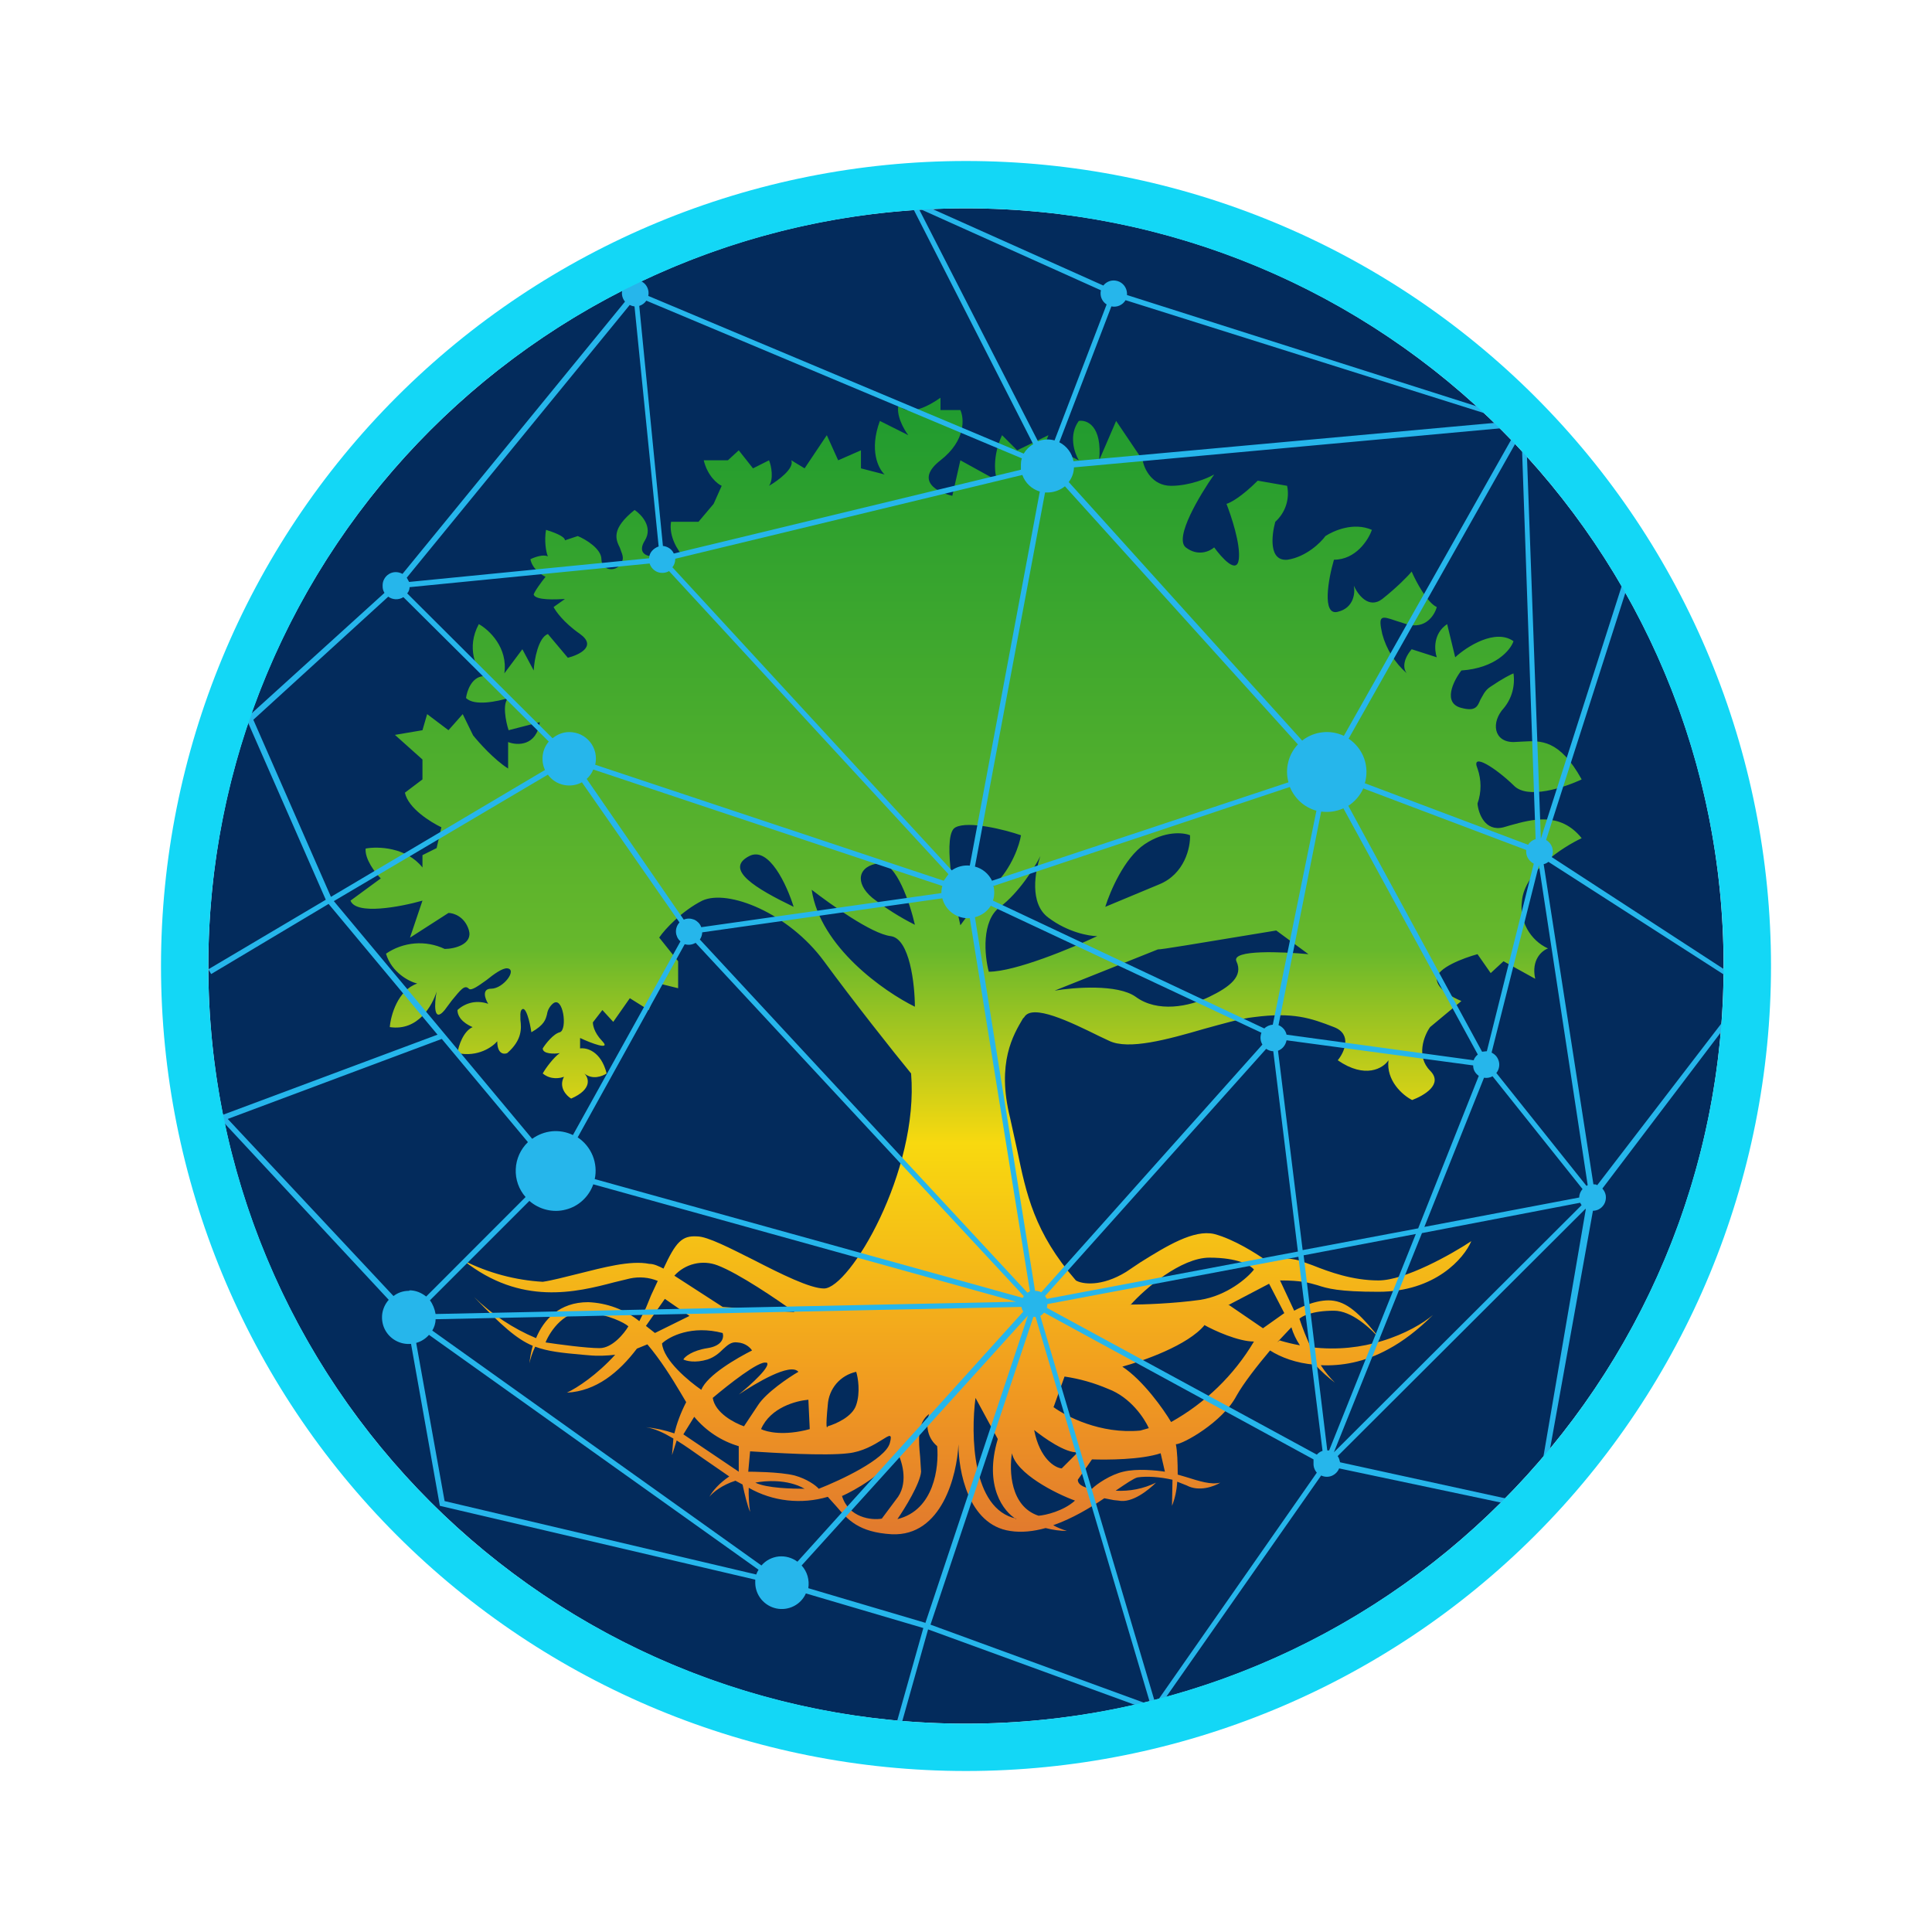 <svg width="24" height="24" viewBox="0 0 24 24" fill="none" xmlns="http://www.w3.org/2000/svg">
<path d="M12 21.412C17.198 21.412 21.411 17.198 21.411 12C21.411 6.802 17.198 2.588 12 2.588C6.802 2.588 2.588 6.802 2.588 12C2.588 17.198 6.802 21.412 12 21.412Z" fill="#032B5C"/>
<path fill-rule="evenodd" clip-rule="evenodd" d="M5.095 11.647L5.571 11.341C5.63 11.341 5.771 11.382 5.824 11.553C5.877 11.729 5.648 11.788 5.524 11.788C5.408 11.733 5.28 11.71 5.152 11.72C5.024 11.731 4.901 11.774 4.795 11.847C4.865 12.082 5.083 12.194 5.183 12.218C4.942 12.3 4.854 12.612 4.842 12.759C5.195 12.812 5.371 12.488 5.424 12.318C5.395 12.465 5.383 12.718 5.524 12.547L5.612 12.429C5.724 12.294 5.771 12.229 5.824 12.282C5.854 12.312 5.942 12.247 6.042 12.176C6.136 12.1 6.242 12.024 6.301 12.029C6.43 12.041 6.254 12.282 6.101 12.282C5.983 12.282 6.024 12.406 6.065 12.47C6.001 12.447 5.931 12.441 5.863 12.454C5.796 12.468 5.733 12.5 5.683 12.547C5.683 12.665 5.812 12.735 5.871 12.759C5.754 12.812 5.695 12.994 5.683 13.082C5.936 13.135 6.118 13.006 6.177 12.935C6.177 13.094 6.259 13.1 6.301 13.082C6.489 12.918 6.477 12.771 6.465 12.671C6.465 12.612 6.459 12.576 6.477 12.547C6.53 12.476 6.583 12.7 6.601 12.823C6.765 12.729 6.777 12.665 6.795 12.6C6.802 12.55 6.827 12.504 6.865 12.47C6.995 12.353 7.054 12.794 6.954 12.823C6.877 12.841 6.777 12.965 6.742 13.024C6.742 13.094 6.883 13.094 6.954 13.082C6.877 13.135 6.777 13.271 6.742 13.335C6.842 13.418 6.959 13.394 7.006 13.376C6.936 13.506 7.036 13.612 7.095 13.647C7.365 13.529 7.312 13.388 7.259 13.335C7.359 13.418 7.483 13.37 7.536 13.335C7.465 13.053 7.283 13.012 7.206 13.024V12.894C7.342 12.959 7.595 13.053 7.483 12.935C7.371 12.818 7.365 12.723 7.365 12.7L7.483 12.547L7.618 12.694L7.824 12.4L8.059 12.547L8.189 12.218L8.424 12.276V11.941L8.189 11.647C8.259 11.541 8.477 11.312 8.724 11.188C9.042 11.041 9.795 11.341 10.236 11.941C10.589 12.423 11.101 13.071 11.318 13.335C11.418 14.553 10.553 16.006 10.236 16.006C10.065 16.006 9.707 15.829 9.365 15.653C9.071 15.506 8.789 15.359 8.659 15.359C8.471 15.347 8.395 15.429 8.242 15.759C8.183 15.729 8.124 15.7 8.065 15.7C7.83 15.653 7.489 15.747 7.183 15.823C7.012 15.865 6.859 15.906 6.742 15.923C6.4 15.903 6.066 15.813 5.759 15.659C6.471 16.224 7.159 16.053 7.63 15.929L7.824 15.882C7.94 15.857 8.061 15.867 8.171 15.912L8.089 16.088L8.024 16.247L7.942 16.412C7.761 16.267 7.538 16.185 7.306 16.176C6.948 16.176 6.754 16.394 6.659 16.623C6.373 16.503 6.111 16.329 5.889 16.112C6.23 16.465 6.418 16.635 6.618 16.718C6.595 16.8 6.583 16.876 6.577 16.935C6.589 16.876 6.612 16.806 6.648 16.729C6.806 16.788 6.977 16.806 7.236 16.829L7.306 16.835C7.43 16.847 7.542 16.841 7.642 16.829C7.418 17.076 7.171 17.241 7.042 17.3C7.406 17.282 7.689 17.047 7.912 16.753L8.042 16.7C8.206 16.894 8.342 17.112 8.454 17.3L8.524 17.418C8.454 17.553 8.406 17.688 8.377 17.806C8.263 17.767 8.144 17.741 8.024 17.729C8.136 17.747 8.248 17.8 8.365 17.87L8.348 18.076L8.406 17.894C8.512 17.959 8.618 18.035 8.736 18.118L9.059 18.341C8.936 18.424 8.854 18.518 8.812 18.594C8.859 18.535 8.971 18.447 9.136 18.394L9.224 18.441C9.254 18.576 9.283 18.7 9.318 18.782C9.304 18.683 9.298 18.583 9.301 18.482C9.448 18.566 9.612 18.619 9.78 18.638C9.949 18.657 10.12 18.642 10.283 18.594L10.389 18.712C10.53 18.877 10.665 19.035 11.077 19.059C11.701 19.088 11.889 18.323 11.906 17.941C11.906 18.265 12.024 18.941 12.548 19.018C12.689 19.041 12.842 19.023 12.989 18.982C13.083 19.006 13.171 19.018 13.254 19.018C13.195 19 13.136 18.976 13.083 18.947C13.318 18.865 13.536 18.735 13.718 18.612L13.836 18.635L13.895 18.641C14.065 18.677 14.271 18.506 14.36 18.418C14.204 18.494 14.032 18.528 13.859 18.518C13.989 18.429 14.083 18.365 14.13 18.353C14.248 18.335 14.412 18.347 14.565 18.382L14.559 18.706C14.595 18.618 14.618 18.512 14.624 18.406L14.742 18.453C14.895 18.535 15.083 18.465 15.159 18.418C15.042 18.447 14.9 18.4 14.73 18.347L14.63 18.318C14.63 18.165 14.624 18.023 14.607 17.941C14.695 17.941 15.189 17.665 15.359 17.341C15.448 17.182 15.618 16.965 15.777 16.776C15.906 16.859 16.101 16.935 16.336 16.953C16.412 17.034 16.495 17.109 16.583 17.176C16.524 17.118 16.465 17.047 16.407 16.959C16.659 16.971 16.948 16.924 17.248 16.759C17.424 16.665 17.612 16.523 17.801 16.335C17.683 16.435 17.459 16.571 17.165 16.659C16.924 16.353 16.759 16.188 16.571 16.159C16.395 16.129 16.171 16.229 16.077 16.282L15.901 15.906C16.165 15.906 16.259 15.935 16.365 15.965C16.489 16.006 16.63 16.047 17.124 16.047C17.83 16.047 18.189 15.629 18.277 15.418C18.03 15.582 17.453 15.906 17.124 15.906C16.8 15.906 16.512 15.8 16.306 15.718L16.142 15.659C16.007 15.623 15.865 15.623 15.73 15.659C15.612 15.576 15.33 15.394 15.083 15.329C14.83 15.271 14.495 15.476 14.165 15.682L13.989 15.8C13.683 15.988 13.442 15.953 13.365 15.906C12.848 15.312 12.748 14.829 12.636 14.288L12.548 13.888C12.377 13.2 12.589 12.853 12.707 12.653L12.724 12.635C12.824 12.465 13.295 12.694 13.654 12.871L13.777 12.929C14.018 13.047 14.507 12.912 14.954 12.782C15.189 12.718 15.406 12.653 15.577 12.635C16.065 12.571 16.283 12.647 16.571 12.759C16.8 12.847 16.701 13.071 16.618 13.171C16.959 13.406 17.183 13.271 17.248 13.171C17.218 13.424 17.424 13.606 17.542 13.665C17.683 13.612 17.936 13.471 17.765 13.3C17.589 13.123 17.689 12.865 17.765 12.759L18.154 12.435C18.053 12.394 17.848 12.288 17.848 12.159C17.848 12.024 18.183 11.9 18.354 11.853L18.518 12.088L18.677 11.941L19.071 12.159C19.018 11.918 19.159 11.806 19.23 11.782C19.12 11.732 19.03 11.647 18.971 11.541C18.913 11.436 18.89 11.314 18.906 11.194C18.936 10.829 19.412 10.524 19.648 10.412C19.383 10.082 19.036 10.176 18.759 10.253L18.677 10.277C18.448 10.335 18.365 10.106 18.354 9.982C18.404 9.842 18.404 9.688 18.354 9.547C18.265 9.335 18.589 9.547 18.806 9.759C18.977 9.935 19.436 9.782 19.648 9.682C19.371 9.182 19.136 9.2 18.918 9.212L18.801 9.218C18.554 9.218 18.518 8.971 18.683 8.794C18.731 8.735 18.767 8.666 18.787 8.592C18.807 8.518 18.812 8.441 18.801 8.365C18.771 8.376 18.665 8.429 18.518 8.529C18.442 8.576 18.418 8.647 18.389 8.694C18.354 8.776 18.33 8.841 18.154 8.794C17.918 8.735 18.053 8.459 18.154 8.329C18.577 8.3 18.765 8.076 18.801 7.965C18.577 7.806 18.224 8.029 18.077 8.165L17.977 7.753C17.801 7.871 17.818 8.076 17.848 8.165L17.536 8.065C17.407 8.218 17.442 8.329 17.477 8.365C17.329 8.236 17.222 8.066 17.171 7.876C17.118 7.641 17.154 7.647 17.342 7.712L17.471 7.753C17.712 7.824 17.824 7.635 17.848 7.541C17.73 7.488 17.589 7.223 17.536 7.1C17.489 7.159 17.342 7.306 17.171 7.441C17 7.571 16.865 7.382 16.818 7.276C16.836 7.365 16.818 7.553 16.618 7.6C16.418 7.653 16.501 7.188 16.571 6.953C16.842 6.953 17 6.706 17.042 6.582C16.812 6.482 16.565 6.594 16.465 6.659C16.407 6.741 16.224 6.918 15.995 6.953C15.759 6.976 15.795 6.653 15.842 6.482C15.903 6.427 15.949 6.357 15.975 6.279C16.001 6.2 16.006 6.116 15.989 6.035L15.624 5.971C15.424 6.171 15.283 6.247 15.236 6.259C15.295 6.412 15.412 6.759 15.389 6.947C15.365 7.141 15.177 6.929 15.083 6.8C15.03 6.847 14.883 6.918 14.73 6.8C14.583 6.682 14.906 6.147 15.083 5.894C15.001 5.941 14.777 6.035 14.548 6.035C14.312 6.035 14.212 5.824 14.195 5.718L13.865 5.229L13.654 5.718C13.695 5.288 13.501 5.212 13.401 5.229C13.271 5.406 13.348 5.629 13.401 5.718L13.148 5.594L12.812 5.971L13.024 5.406L12.636 5.594L12.448 5.406C12.33 5.659 12.354 5.888 12.389 5.971L11.93 5.718L11.83 6.159C11.648 6.118 11.359 5.971 11.683 5.718C12.001 5.471 11.977 5.194 11.93 5.094H11.683V4.941C11.336 5.182 11.195 5.094 11.165 5.018C11.124 5.147 11.224 5.329 11.283 5.406L10.93 5.229C10.795 5.594 10.912 5.824 10.989 5.894L10.695 5.818V5.594L10.412 5.718L10.271 5.406L9.995 5.818L9.83 5.718C9.871 5.818 9.665 5.971 9.553 6.035C9.612 5.953 9.583 5.788 9.553 5.718L9.354 5.818L9.177 5.594L9.042 5.718H8.742C8.789 5.912 8.912 6.012 8.965 6.035L8.865 6.259L8.677 6.482H8.336C8.306 6.665 8.424 6.847 8.489 6.912H8.112C8.036 6.912 7.912 6.871 8.012 6.712C8.112 6.547 7.971 6.394 7.883 6.335C7.589 6.571 7.648 6.7 7.701 6.806C7.718 6.859 7.742 6.9 7.736 6.947C7.706 7.112 7.471 7.112 7.471 6.947C7.471 6.818 7.277 6.7 7.177 6.659L7.018 6.712C7.018 6.659 6.859 6.606 6.783 6.582C6.759 6.718 6.783 6.859 6.806 6.912C6.748 6.882 6.636 6.923 6.589 6.947C6.612 7.065 6.724 7.141 6.777 7.165C6.73 7.223 6.63 7.359 6.63 7.388C6.659 7.459 6.901 7.447 7.018 7.441L6.877 7.541C6.901 7.588 6.995 7.729 7.206 7.876C7.418 8.029 7.195 8.135 7.054 8.171L6.806 7.876C6.689 7.918 6.636 8.194 6.63 8.329L6.489 8.065L6.265 8.365C6.312 8.047 6.077 7.824 5.948 7.753C5.789 8.047 5.918 8.306 6.001 8.4C5.859 8.412 5.801 8.582 5.789 8.671C5.895 8.776 6.183 8.712 6.318 8.671C6.236 8.729 6.283 8.965 6.318 9.071L6.706 8.971C6.665 9.265 6.43 9.265 6.312 9.218V9.547C6.136 9.435 5.948 9.223 5.877 9.135L5.748 8.871L5.571 9.071L5.306 8.871L5.248 9.071L4.906 9.129L5.248 9.435V9.682L5.03 9.847C5.071 10.041 5.348 10.212 5.483 10.277L5.424 10.535L5.248 10.623V10.776C5.048 10.524 4.695 10.512 4.542 10.541C4.53 10.671 4.659 10.841 4.73 10.912L4.354 11.188C4.424 11.371 4.977 11.265 5.248 11.188L5.095 11.641V11.647ZM15.901 16.647L15.865 16.676L16.042 16.488C16.065 16.565 16.101 16.641 16.148 16.712C16.064 16.697 15.982 16.677 15.901 16.653V16.647ZM17.165 16.659C16.918 16.735 16.618 16.776 16.283 16.735C16.229 16.62 16.182 16.503 16.142 16.382C16.171 16.353 16.295 16.282 16.571 16.282C16.789 16.282 17.024 16.494 17.165 16.659ZM11.93 11.494C11.989 11.412 12.148 11.2 12.359 10.988C12.571 10.776 12.665 10.494 12.683 10.376C12.483 10.306 12.03 10.194 11.871 10.277C11.707 10.353 11.842 11.118 11.93 11.494ZM12.283 12.071C12.23 11.871 12.189 11.435 12.424 11.265C12.653 11.094 12.854 10.776 12.924 10.635C12.859 10.818 12.783 11.224 13.024 11.4C13.265 11.582 13.53 11.629 13.63 11.629C13.318 11.776 12.612 12.071 12.283 12.071ZM11.365 12.506C10.983 12.318 10.189 11.765 10.083 11.053C10.312 11.229 10.824 11.6 11.065 11.629C11.301 11.659 11.365 12.229 11.365 12.512V12.506ZM13.101 12.306L14.383 11.794C14.442 11.794 14.783 11.735 15.854 11.559L16.254 11.853C15.93 11.823 15.295 11.794 15.359 11.941C15.448 12.129 15.277 12.259 15.024 12.382C14.771 12.506 14.377 12.582 14.107 12.382C13.883 12.223 13.342 12.265 13.101 12.306ZM10.924 10.723C11.136 10.706 11.306 11.229 11.365 11.488C11.178 11.394 11.001 11.282 10.836 11.153C10.612 10.965 10.659 10.753 10.924 10.723ZM9.859 11.265C9.777 11 9.553 10.506 9.306 10.635C8.989 10.8 9.395 11.041 9.859 11.265ZM14.218 10.488C13.965 10.659 13.789 11.076 13.73 11.265L14.395 10.988C14.718 10.859 14.789 10.524 14.783 10.376C14.7 10.341 14.471 10.318 14.218 10.488ZM14.042 16.212C14.218 16.012 14.671 15.623 15.024 15.623C15.377 15.623 15.536 15.718 15.577 15.771C15.495 15.877 15.242 16.094 14.912 16.147C14.577 16.194 14.195 16.206 14.042 16.206V16.212ZM15.259 16.212L15.765 15.947L15.954 16.312L15.689 16.5L15.259 16.206V16.212ZM13.083 17.477C13.242 17.594 13.671 17.818 14.165 17.771L14.271 17.741C14.218 17.623 14.048 17.359 13.765 17.253C13.592 17.179 13.41 17.127 13.224 17.1L13.089 17.477H13.083ZM14.965 16.459C14.759 16.712 14.2 16.906 13.942 16.977C14.2 17.147 14.454 17.506 14.548 17.665C14.973 17.428 15.329 17.083 15.577 16.665C15.383 16.665 15.083 16.529 14.959 16.459H14.965ZM12.848 17.765C12.965 17.859 13.236 18.053 13.389 18.041L13.189 18.241C13.107 18.235 12.918 18.123 12.848 17.771V17.765ZM8.377 15.847C8.443 15.774 8.529 15.723 8.625 15.7C8.72 15.677 8.82 15.683 8.912 15.718C9.177 15.818 9.659 16.147 9.871 16.3L8.977 16.235L8.377 15.847ZM8.224 16.688C8.318 16.6 8.595 16.459 8.977 16.559C8.995 16.612 8.977 16.718 8.789 16.747C8.601 16.776 8.506 16.853 8.489 16.888C8.524 16.906 8.636 16.935 8.789 16.888C8.877 16.859 8.936 16.806 8.983 16.759C9.036 16.712 9.083 16.665 9.159 16.676C9.265 16.682 9.324 16.747 9.342 16.776C9.165 16.865 8.783 17.082 8.712 17.265C8.559 17.159 8.242 16.9 8.224 16.688ZM10.636 17.041C10.54 17.062 10.454 17.113 10.39 17.187C10.326 17.262 10.289 17.355 10.283 17.453C10.254 17.747 10.271 17.747 10.283 17.718C10.383 17.688 10.589 17.6 10.636 17.453C10.689 17.3 10.659 17.112 10.636 17.041ZM12.624 18.865C12.071 18.747 12.059 17.818 12.118 17.365L12.395 17.876C12.218 18.465 12.471 18.782 12.624 18.871V18.865ZM13.565 18.129L13.389 18.382C13.389 18.459 13.506 18.488 13.565 18.494C13.624 18.435 13.795 18.318 13.954 18.282C14.118 18.241 14.365 18.265 14.471 18.282L14.418 18.053C14.171 18.135 13.748 18.135 13.565 18.129ZM12.571 18.053C12.536 18.265 12.548 18.712 12.901 18.829C12.989 18.823 13.212 18.77 13.354 18.641C13.112 18.553 12.624 18.306 12.571 18.053ZM11.642 17.965C11.489 17.835 11.512 17.647 11.542 17.565C11.389 17.677 11.412 17.906 11.43 18.094L11.442 18.282C11.43 18.429 11.242 18.735 11.148 18.871C11.606 18.759 11.665 18.224 11.642 17.965ZM10.465 18.582C10.618 18.512 10.971 18.318 11.153 18.053C11.212 18.171 11.289 18.441 11.13 18.629L10.954 18.865C10.824 18.888 10.542 18.853 10.459 18.582H10.465ZM9.871 18.329C9.683 18.282 9.318 18.282 9.295 18.282L9.318 18.029C9.601 18.047 10.248 18.088 10.536 18.053C10.712 18.035 10.86 17.947 10.954 17.888C11.048 17.829 11.089 17.8 11.053 17.929C10.995 18.129 10.442 18.388 10.171 18.494C10.136 18.453 10.024 18.371 9.871 18.329ZM9.383 18.418C9.501 18.394 9.783 18.371 9.995 18.494C9.848 18.494 9.524 18.488 9.383 18.418ZM8.624 17.6L8.489 17.818L9.177 18.282V17.965C8.96 17.901 8.768 17.774 8.624 17.6ZM10.059 17.753C9.736 17.841 9.524 17.788 9.454 17.753C9.571 17.482 9.895 17.4 10.042 17.388L10.059 17.753ZM9.518 16.929C9.436 16.894 9.042 17.206 8.854 17.365C8.883 17.553 9.124 17.677 9.242 17.718L9.418 17.453C9.518 17.3 9.795 17.112 9.918 17.041C9.818 16.924 9.389 17.182 9.177 17.323C9.324 17.206 9.601 16.953 9.518 16.924V16.929ZM8.259 16.135L8.024 16.471L8.136 16.559L8.565 16.347L8.259 16.135ZM6.777 16.676C6.836 16.529 7.024 16.259 7.295 16.3C7.565 16.335 7.754 16.429 7.806 16.476C7.754 16.565 7.606 16.747 7.448 16.747C7.283 16.747 6.936 16.7 6.777 16.676Z" fill="url(#paint0_linear_364_9216)"/>
<path fill-rule="evenodd" clip-rule="evenodd" d="M14 3.665V3.641C13.998 3.608 13.986 3.575 13.966 3.549C13.945 3.522 13.917 3.502 13.885 3.492C13.853 3.482 13.819 3.481 13.787 3.491C13.755 3.501 13.726 3.521 13.706 3.547L11.276 2.459L12.835 5.518C12.786 5.546 12.746 5.587 12.717 5.635L8.053 3.676C8.058 3.652 8.058 3.627 8.052 3.603C8.046 3.578 8.035 3.556 8.019 3.536C8.003 3.517 7.983 3.502 7.96 3.491C7.938 3.481 7.913 3.476 7.888 3.476C7.857 3.477 7.826 3.486 7.8 3.503C7.774 3.52 7.754 3.544 7.741 3.573C7.728 3.601 7.723 3.632 7.727 3.663C7.731 3.694 7.744 3.723 7.764 3.747L5 7.129C4.974 7.115 4.945 7.107 4.916 7.107C4.887 7.107 4.858 7.115 4.833 7.13C4.808 7.145 4.787 7.167 4.773 7.193C4.759 7.218 4.752 7.247 4.753 7.276C4.753 7.312 4.758 7.335 4.776 7.365L3.058 8.923L4.047 11.177L2.588 12.041L2.623 12.1L4.082 11.229L5.435 12.853L2.711 13.87L4.829 16.147C4.785 16.196 4.757 16.258 4.748 16.323C4.74 16.389 4.751 16.456 4.781 16.515C4.811 16.574 4.858 16.622 4.916 16.654C4.974 16.686 5.04 16.7 5.106 16.694L5.464 18.706L9.382 19.623V19.665C9.383 19.739 9.41 19.811 9.458 19.869C9.506 19.926 9.572 19.966 9.645 19.981C9.718 19.996 9.794 19.986 9.861 19.952C9.928 19.918 9.981 19.862 10.011 19.794L11.47 20.224L11.059 21.682L11.117 21.706L11.529 20.241L14.353 21.271L16.412 18.329C16.432 18.339 16.454 18.344 16.476 18.345C16.499 18.346 16.521 18.342 16.542 18.334C16.563 18.325 16.582 18.313 16.598 18.297C16.614 18.281 16.627 18.262 16.635 18.241L19.117 18.765L19.788 15.041C19.82 15.04 19.851 15.031 19.877 15.013C19.903 14.995 19.924 14.97 19.936 14.941C19.948 14.912 19.952 14.88 19.947 14.848C19.941 14.817 19.927 14.788 19.905 14.765L21.788 12.282L19.276 10.647C19.293 10.609 19.295 10.567 19.282 10.527C19.269 10.488 19.242 10.455 19.206 10.435L20.3 7.024L20.235 7L19.141 10.418L18.953 5.241L14 3.665ZM11.411 2.588L12.894 5.482C12.959 5.456 13.032 5.452 13.1 5.471L13.747 3.782C13.718 3.764 13.696 3.737 13.683 3.705C13.671 3.674 13.668 3.639 13.676 3.606L11.411 2.588ZM13.159 5.494C13.252 5.541 13.317 5.629 13.335 5.729L18.764 5.235L13.982 3.729C13.964 3.759 13.938 3.782 13.906 3.796C13.874 3.81 13.839 3.813 13.806 3.806L13.159 5.494ZM13.341 5.8C13.341 5.871 13.317 5.935 13.276 5.988L16.176 9.2C16.248 9.143 16.335 9.107 16.427 9.097C16.518 9.086 16.611 9.102 16.694 9.141L18.864 5.3L13.341 5.806V5.8ZM16.953 9.735C16.984 9.633 16.982 9.523 16.946 9.422C16.91 9.322 16.842 9.235 16.753 9.176L18.9 5.376L19.076 10.424C19.037 10.435 19.004 10.46 18.982 10.494L16.953 9.729V9.735ZM16.747 10.012C16.829 9.959 16.895 9.884 16.935 9.794L18.959 10.559V10.582C18.959 10.647 19 10.7 19.053 10.729L18.47 13.059H18.464L18.411 13.065L16.747 10.006V10.012ZM16.417 10.082C16.51 10.094 16.603 10.08 16.688 10.041L18.358 13.1C18.335 13.118 18.316 13.143 18.306 13.171L15.982 12.853C15.976 12.826 15.964 12.802 15.947 12.782C15.929 12.761 15.907 12.745 15.882 12.735L16.412 10.082H16.417ZM16.023 9.776C16.082 9.918 16.2 10.029 16.353 10.071L15.811 12.729C15.772 12.732 15.734 12.748 15.706 12.776L12.335 11.188C12.354 11.129 12.356 11.066 12.341 11.006L16.023 9.776ZM16.123 9.247C16.065 9.309 16.023 9.384 16.003 9.467C15.982 9.549 15.983 9.636 16.006 9.718L12.323 10.941C12.303 10.898 12.273 10.86 12.237 10.83C12.2 10.799 12.157 10.777 12.111 10.765L12.982 6.118H13.011C13.094 6.118 13.17 6.088 13.229 6.041L16.123 9.247ZM12.917 6.106C12.867 6.091 12.822 6.065 12.784 6.029C12.746 5.993 12.717 5.949 12.7 5.9L8.388 6.941V6.947C8.388 6.982 8.376 7.018 8.353 7.047L11.823 10.812C11.888 10.766 11.968 10.745 12.047 10.753L12.917 6.106ZM12.682 5.794C12.682 5.759 12.682 5.723 12.694 5.694L8.029 3.735C8.008 3.766 7.977 3.789 7.941 3.8L8.235 6.782C8.294 6.788 8.347 6.823 8.37 6.876L12.682 5.835V5.794ZM16.317 18.182V18.129L12.97 16.306C12.957 16.322 12.941 16.336 12.923 16.347L14.353 21.165L16.358 18.294C16.33 18.262 16.315 18.22 16.317 18.177V18.182ZM16.353 18.076C16.372 18.052 16.399 18.033 16.429 18.023L16.129 15.612L13.011 16.2L13.005 16.247L16.358 18.07L16.353 18.076ZM16.511 18.018L17.588 15.329L16.194 15.594L16.488 18.018H16.511ZM16.57 18.041L19.647 14.971C19.64 14.961 19.634 14.951 19.629 14.941L17.664 15.318L16.57 18.041ZM16.617 18.088C16.635 18.112 16.641 18.141 16.647 18.165L19.07 18.694L19.7 15.018H19.694L16.617 18.088ZM5.088 16.029C5.164 16.029 5.235 16.059 5.294 16.106L6.529 14.87C6.445 14.775 6.401 14.65 6.407 14.523C6.412 14.396 6.467 14.276 6.558 14.188L5.488 12.906L2.829 13.9L4.888 16.1C4.941 16.059 5.006 16.035 5.082 16.035L5.088 16.029ZM5.341 16.153C5.376 16.2 5.4 16.259 5.411 16.323L12.623 16.171L7.37 14.712C7.343 14.788 7.298 14.857 7.238 14.912C7.179 14.967 7.107 15.006 7.028 15.026C6.95 15.047 6.867 15.047 6.789 15.028C6.71 15.009 6.637 14.971 6.576 14.918L5.341 16.153ZM5.411 16.388C5.411 16.441 5.394 16.488 5.37 16.529L9.459 19.447C9.513 19.384 9.59 19.344 9.673 19.335C9.756 19.327 9.839 19.35 9.906 19.4L12.711 16.294C12.7 16.276 12.692 16.256 12.688 16.235L5.411 16.388ZM5.329 16.582C5.287 16.63 5.232 16.665 5.17 16.682L5.523 18.647L9.394 19.559C9.402 19.538 9.411 19.518 9.423 19.5L5.329 16.582ZM19.841 14.723L21.706 12.294L19.235 10.706C19.218 10.72 19.198 10.73 19.176 10.735L19.794 14.712C19.811 14.712 19.829 14.712 19.841 14.723ZM19.723 14.723L19.117 10.747L18.529 13.076C18.552 13.087 18.572 13.103 18.588 13.122C18.603 13.141 18.614 13.164 18.62 13.188C18.626 13.213 18.626 13.238 18.62 13.263C18.615 13.287 18.604 13.31 18.588 13.329L19.706 14.729H19.717V14.723H19.729H19.723ZM18.541 13.37L19.659 14.771C19.633 14.8 19.618 14.837 19.617 14.876L17.694 15.241L18.435 13.388C18.471 13.394 18.508 13.388 18.541 13.37ZM18.37 13.365L17.617 15.259L16.182 15.529L15.876 13.053C15.935 13.029 15.97 12.982 15.982 12.923L18.3 13.235C18.3 13.294 18.329 13.335 18.37 13.365ZM4.823 7.412L3.147 8.941L4.111 11.141L6.77 9.565C6.743 9.507 6.734 9.444 6.742 9.381C6.75 9.319 6.776 9.26 6.817 9.212L5.011 7.418C4.983 7.436 4.95 7.445 4.916 7.444C4.883 7.443 4.85 7.432 4.823 7.412ZM5.058 7.371L6.864 9.171C6.923 9.123 6.994 9.094 7.07 9.094C7.12 9.094 7.17 9.105 7.215 9.126C7.26 9.148 7.3 9.179 7.331 9.218C7.362 9.257 7.384 9.303 7.395 9.352C7.406 9.401 7.405 9.451 7.394 9.5L11.723 10.941L11.782 10.859L8.311 7.094C8.29 7.107 8.266 7.114 8.241 7.116C8.216 7.118 8.191 7.115 8.168 7.106C8.145 7.097 8.124 7.082 8.107 7.064C8.09 7.046 8.077 7.024 8.07 7L5.088 7.294C5.088 7.323 5.076 7.353 5.058 7.371ZM12.311 11.253L15.67 12.829C15.661 12.853 15.657 12.879 15.659 12.904C15.661 12.93 15.669 12.954 15.682 12.976L12.935 16.053C12.911 16.041 12.885 16.035 12.858 16.035L12.111 11.394C12.195 11.373 12.267 11.32 12.311 11.247V11.253ZM12.047 11.406L12.794 16.041C12.783 16.046 12.774 16.052 12.764 16.059L8.694 11.671C8.711 11.647 8.723 11.612 8.723 11.582L11.706 11.159C11.725 11.233 11.769 11.299 11.832 11.344C11.894 11.389 11.97 11.411 12.047 11.406ZM11.706 11.006C11.698 11.034 11.694 11.064 11.694 11.094L8.711 11.518C8.704 11.497 8.692 11.478 8.677 11.462C8.661 11.446 8.643 11.433 8.623 11.424C8.602 11.416 8.58 11.411 8.558 11.411C8.536 11.411 8.514 11.415 8.494 11.424L7.288 9.676C7.324 9.644 7.352 9.604 7.37 9.559L11.706 11.006ZM5.082 7.229L8.064 6.935C8.064 6.865 8.117 6.812 8.182 6.788L7.882 3.806C7.861 3.804 7.842 3.798 7.823 3.788L5.053 7.176L5.082 7.229ZM11.494 20.159L10.041 19.729C10.049 19.679 10.046 19.628 10.032 19.579C10.018 19.53 9.993 19.485 9.958 19.447L12.77 16.341L11.494 20.165V20.159ZM12.835 16.365L11.559 20.182L14.294 21.182L12.864 16.359H12.835V16.365ZM13.005 16.135L16.123 15.547L15.817 13.059C15.786 13.058 15.755 13.047 15.729 13.029L12.982 16.1L13.005 16.135ZM8.641 11.712L12.717 16.1L12.706 16.123L7.388 14.647C7.409 14.55 7.4 14.448 7.362 14.355C7.324 14.263 7.26 14.184 7.176 14.129L8.506 11.729C8.528 11.736 8.552 11.738 8.575 11.735C8.598 11.732 8.621 11.724 8.641 11.712ZM8.441 11.459C8.426 11.475 8.414 11.494 8.407 11.514C8.399 11.535 8.396 11.557 8.397 11.579C8.398 11.601 8.404 11.622 8.413 11.642C8.423 11.662 8.436 11.68 8.453 11.694L7.117 14.1C7.037 14.061 6.947 14.045 6.858 14.053C6.769 14.062 6.684 14.094 6.611 14.147L4.147 11.194L6.806 9.623C6.853 9.688 6.922 9.733 7 9.75C7.078 9.767 7.159 9.756 7.229 9.718L8.441 11.459Z" fill="#26B6EB"/>
<path d="M22 12C22 14.652 20.946 17.196 19.071 19.071C17.196 20.946 14.652 22 12 22C9.348 22 6.804 20.946 4.929 19.071C3.054 17.196 2 14.652 2 12C2 9.348 3.054 6.804 4.929 4.929C6.804 3.054 9.348 2 12 2C14.652 2 17.196 3.054 19.071 4.929C20.946 6.804 22 9.348 22 12ZM12 21.412C14.496 21.412 16.89 20.42 18.655 18.655C20.42 16.89 21.412 14.496 21.412 12C21.412 9.504 20.42 7.11 18.655 5.345C16.89 3.58 14.496 2.588 12 2.588C9.504 2.588 7.11 3.58 5.345 5.345C3.58 7.11 2.588 9.504 2.588 12C2.588 14.496 3.58 16.89 5.345 18.655C7.11 20.42 9.504 21.412 12 21.412Z" fill="#13D7F6"/>
<defs>
<linearGradient id="paint0_linear_364_9216" x1="12.001" y1="2" x2="12.001" y2="21.999" gradientUnits="userSpaceOnUse">
<stop stop-color="#008E30"/>
<stop offset="0.49" stop-color="#67B82C"/>
<stop offset="0.61" stop-color="#F8D90F"/>
<stop offset="0.76" stop-color="#F19B20"/>
<stop offset="1" stop-color="#C84543"/>
</linearGradient>
</defs>
</svg>
